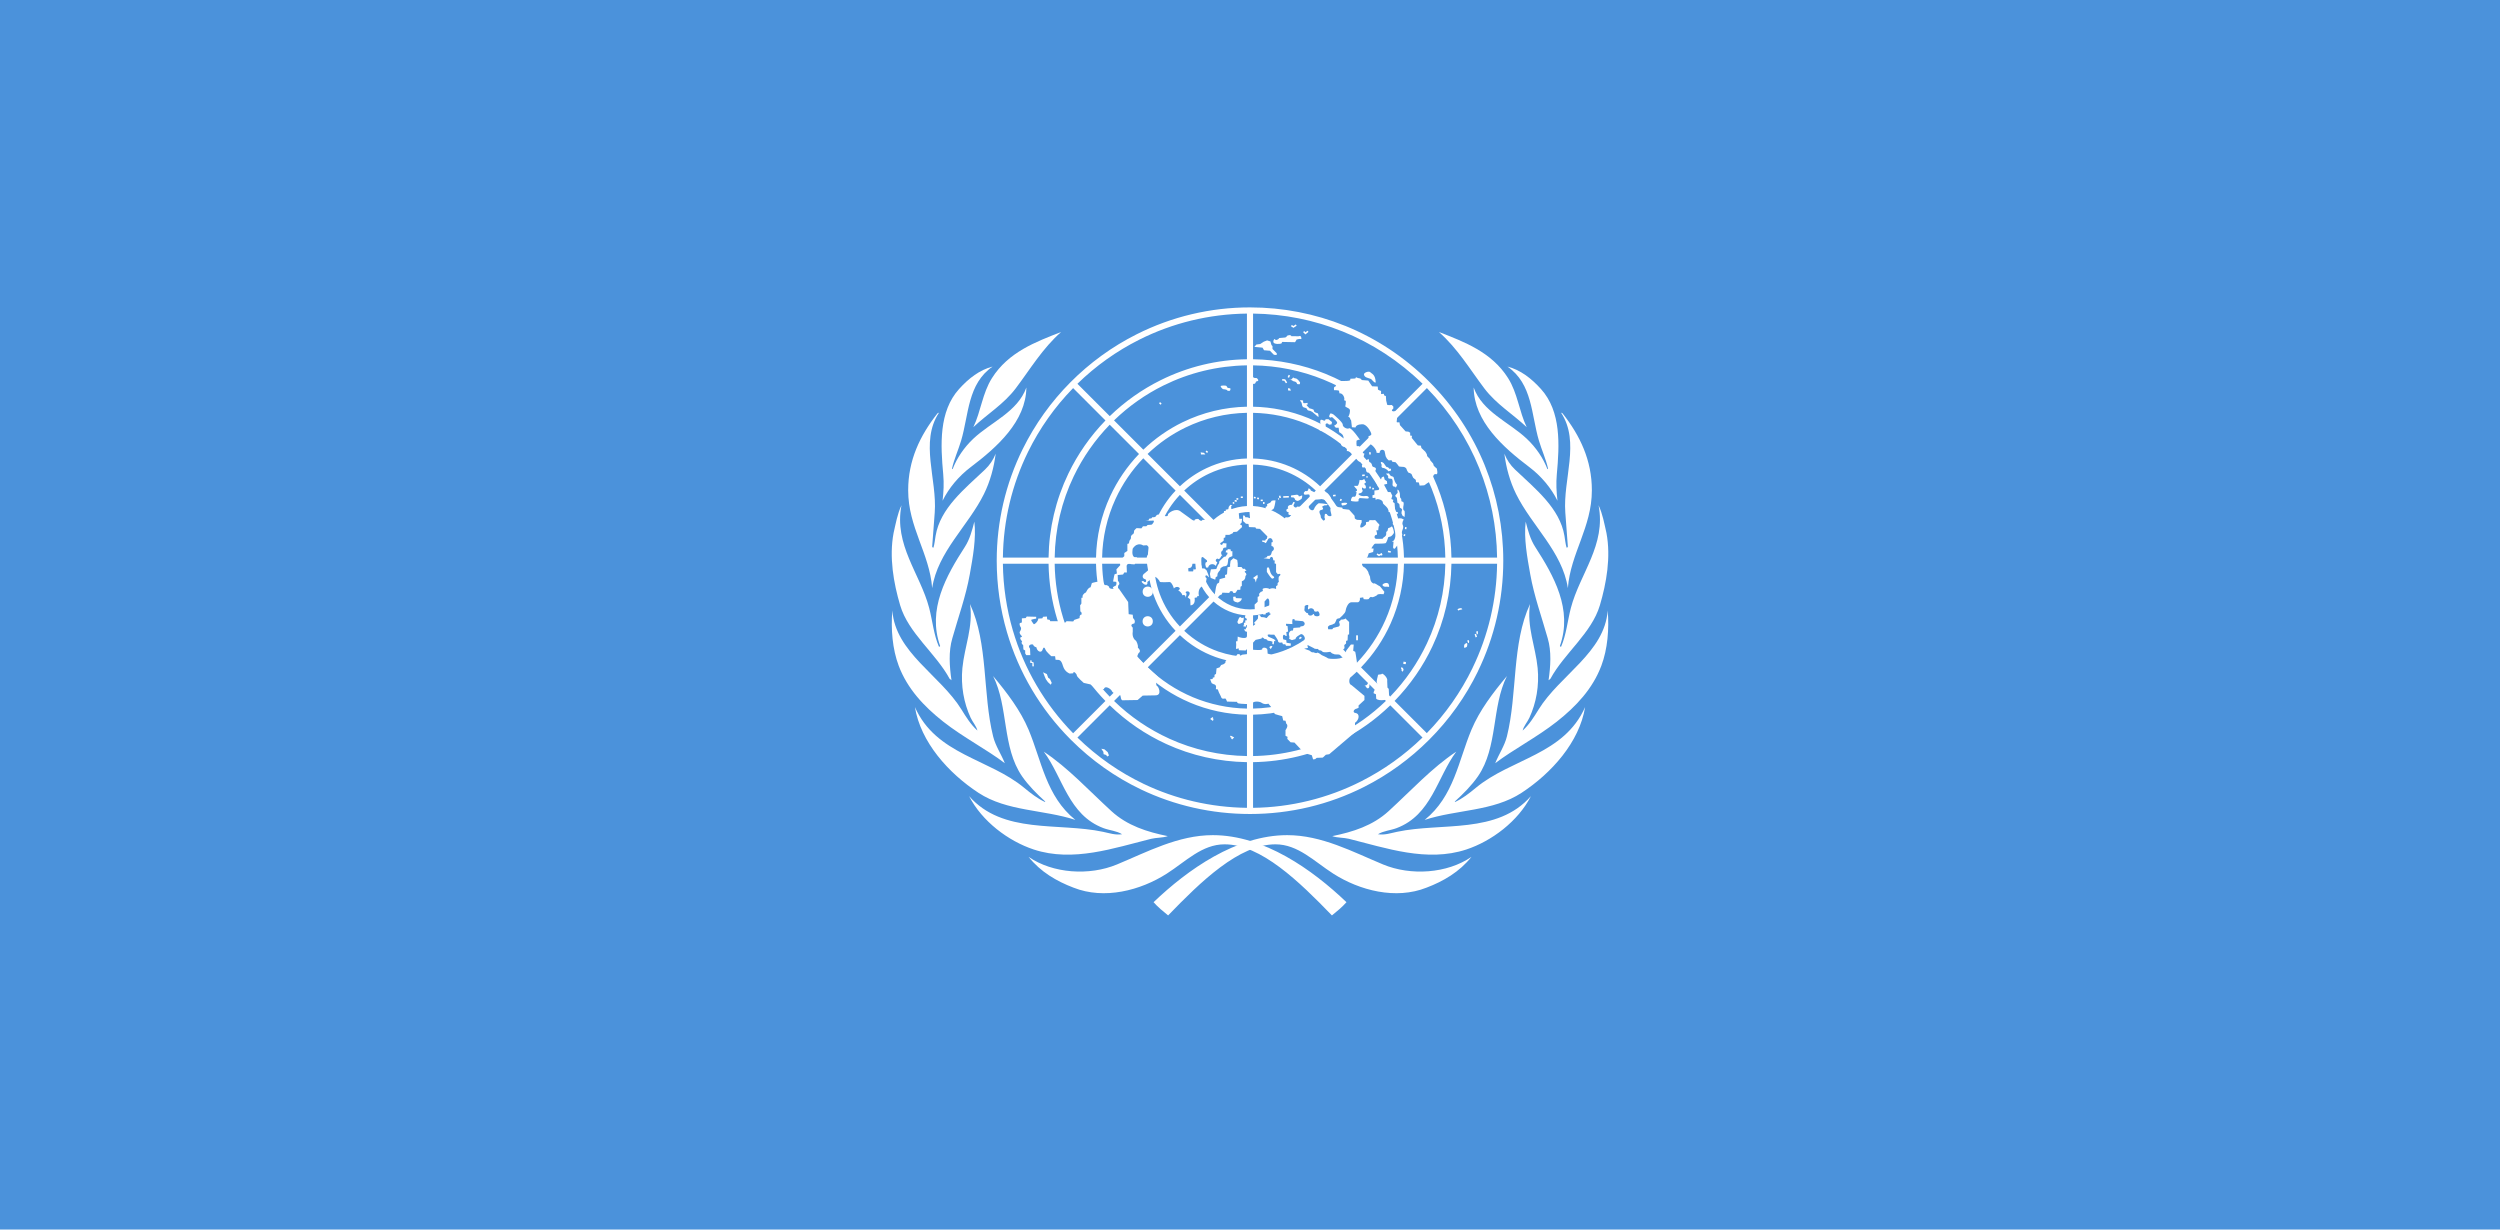 <?xml version="1.0" encoding="UTF-8" standalone="no"?>
<svg width="122px" height="60px" viewBox="0 0 122 60" version="1.1" xmlns="http://www.w3.org/2000/svg" xmlns:xlink="http://www.w3.org/1999/xlink">
    <!-- Generator: Sketch 3.8.2 (29753) - http://www.bohemiancoding.com/sketch -->
    <title>un</title>
    <desc>Created with Sketch.</desc>
    <defs></defs>
    <g id="Page-1" stroke="none" stroke-width="1" fill="none" fill-rule="evenodd">
        <g id="un">
            <g id="Group">
                <g>
                    <polygon id="Shape" fill="#4B92DB" points="0 0 122 0 122 60 0 60"></polygon>
                    <g transform="translate(43.444, 16.2)" fill="#FFFFFF">
                        <path d="M22.264,27.827 C22.062,28.058 21.8,28.274 21.554,28.473 C19.962,26.827 18.092,25.003 16.315,25.003 C15.213,25.003 14.42,25.842 13.494,26.434 C12.209,27.255 10.447,27.717 8.937,27.115 C8.125,26.806 7.338,26.352 6.75,25.614 C7.938,26.434 9.718,26.544 11.06,25.987 C12.543,25.372 14.053,24.555 15.743,24.555 C18.235,24.555 20.603,26.24 22.264,27.827 L22.264,27.827 Z M3.848,22.651 C5.498,24.529 8.189,23.925 10.391,24.394 C10.697,24.459 10.985,24.561 11.314,24.511 C11.053,24.345 10.706,24.326 10.403,24.212 C8.694,23.568 8.428,21.739 7.493,20.481 C8.687,21.275 9.677,22.362 10.794,23.384 C11.571,24.095 12.539,24.399 13.544,24.603 C13.303,24.691 12.987,24.671 12.727,24.735 C10.923,25.183 8.922,25.889 7.003,25.256 C5.764,24.847 4.474,23.879 3.848,22.651 L3.848,22.651 Z M1.204,18.305 C2.233,20.635 4.818,20.817 6.537,22.246 C6.864,22.518 7.188,22.768 7.547,22.936 L7.566,22.917 C7.169,22.558 6.74,22.13 6.433,21.684 C5.45,20.256 5.777,18.305 5.02,16.792 C5.708,17.616 6.353,18.464 6.75,19.408 C7.387,20.926 7.604,22.658 9.034,23.812 C7.486,23.302 5.7,23.403 4.306,22.49 C2.841,21.53 1.483,20.015 1.204,18.305 L1.204,18.305 Z M0.102,13.592 C0.251,15.644 2.436,16.741 3.478,18.428 C3.7,18.788 3.929,19.16 4.253,19.451 C4.202,19.233 4.022,19.039 3.923,18.825 C3.589,18.101 3.438,17.263 3.521,16.401 C3.623,15.353 4.06,14.38 3.892,13.277 C4.79,15.216 4.5,17.639 5.02,19.735 C5.134,20.199 5.417,20.605 5.591,21.044 C4.708,20.373 3.552,19.777 2.583,19.014 C1.646,18.275 0.833,17.41 0.411,16.284 C0.106,15.472 0.027,14.504 0.102,13.591 L0.102,13.592 Z M0.163,9.81 C0.268,9.352 0.349,8.877 0.548,8.457 C0.171,10.393 1.459,11.792 1.899,13.467 C2.064,14.099 2.121,14.769 2.376,15.358 C2.4,15.371 2.421,15.347 2.436,15.327 C1.8,13.545 2.732,11.897 3.639,10.492 C3.878,10.122 3.993,9.692 4.104,9.257 C4.202,10.064 4.03,10.999 3.881,11.831 C3.689,12.904 3.322,13.909 3.031,14.943 C2.839,15.589 2.89,16.319 2.988,16.996 L2.896,16.922 C2.22,15.675 0.887,14.7 0.484,13.339 C0.163,12.251 -0.06,10.993 0.163,9.81 L0.163,9.81 Z M0.875,7.727 C0.875,6.262 1.446,5.066 2.302,3.975 C2.326,3.963 2.344,3.938 2.376,3.943 C1.434,5.377 2.292,7.186 2.171,8.811 L2.046,10.479 C2.065,10.492 2.065,10.542 2.109,10.522 C2.164,10.336 2.181,10.138 2.214,9.946 C2.44,8.602 3.621,7.665 4.623,6.716 C4.852,6.499 5.03,6.234 5.145,5.94 C5.062,6.61 4.875,7.297 4.574,7.906 C3.803,9.467 2.314,10.726 2.046,12.5 C1.917,10.8 0.875,9.536 0.875,7.727 L0.875,7.727 Z M3.359,2.784 C3.833,2.259 4.364,1.85 4.996,1.688 C3.768,2.532 3.835,4.04 3.459,5.302 C3.322,5.763 3.12,6.195 3.012,6.671 L3.043,6.696 C3.248,6.157 3.598,5.64 4.054,5.209 C4.918,4.394 6.216,3.901 6.643,2.71 C6.623,4.365 5.212,5.624 3.923,6.598 C3.345,7.035 2.854,7.621 2.554,8.236 C2.604,7.778 2.626,7.397 2.586,6.951 C2.453,5.505 2.367,3.883 3.359,2.784 L3.359,2.784 Z M8.341,0 C7.43,0.8 6.822,1.829 6.122,2.754 C5.54,3.523 4.742,3.999 4.055,4.645 C4.425,3.876 4.494,2.994 4.965,2.25 C5.77,0.978 7.101,0.484 8.341,0 L8.341,0 Z" id="a"></path>
                        <g id="a-link" transform="translate(23.977, 14.25) scale(-1, 1) translate(-23.977, -14.25) translate(12.84, 0)">
                            <path d="M22.264,27.827 C22.062,28.058 21.8,28.274 21.554,28.473 C19.962,26.827 18.092,25.003 16.315,25.003 C15.213,25.003 14.42,25.842 13.494,26.434 C12.209,27.255 10.447,27.717 8.937,27.115 C8.125,26.806 7.338,26.352 6.75,25.614 C7.938,26.434 9.718,26.544 11.06,25.987 C12.543,25.372 14.053,24.555 15.743,24.555 C18.235,24.555 20.603,26.24 22.264,27.827 L22.264,27.827 Z M3.848,22.651 C5.498,24.529 8.189,23.925 10.391,24.394 C10.697,24.459 10.985,24.561 11.314,24.511 C11.053,24.345 10.706,24.326 10.403,24.212 C8.694,23.568 8.428,21.739 7.493,20.481 C8.687,21.275 9.677,22.362 10.794,23.384 C11.571,24.095 12.539,24.399 13.544,24.603 C13.303,24.691 12.987,24.671 12.727,24.735 C10.923,25.183 8.922,25.889 7.003,25.256 C5.764,24.847 4.474,23.879 3.848,22.651 L3.848,22.651 Z M1.204,18.305 C2.233,20.635 4.818,20.817 6.537,22.246 C6.864,22.518 7.188,22.768 7.547,22.936 L7.566,22.917 C7.169,22.558 6.74,22.13 6.433,21.684 C5.45,20.256 5.777,18.305 5.02,16.792 C5.708,17.616 6.353,18.464 6.75,19.408 C7.387,20.926 7.604,22.658 9.034,23.812 C7.486,23.302 5.7,23.403 4.306,22.49 C2.841,21.53 1.483,20.015 1.204,18.305 L1.204,18.305 Z M0.102,13.592 C0.251,15.644 2.436,16.741 3.478,18.428 C3.7,18.788 3.929,19.16 4.253,19.451 C4.202,19.233 4.022,19.039 3.923,18.825 C3.589,18.101 3.438,17.263 3.521,16.401 C3.623,15.353 4.06,14.38 3.892,13.277 C4.79,15.216 4.5,17.639 5.02,19.735 C5.134,20.199 5.417,20.605 5.591,21.044 C4.708,20.373 3.552,19.777 2.583,19.014 C1.646,18.275 0.833,17.41 0.411,16.284 C0.106,15.472 0.027,14.504 0.102,13.591 L0.102,13.592 Z M0.163,9.81 C0.268,9.352 0.349,8.877 0.548,8.457 C0.171,10.393 1.459,11.792 1.899,13.467 C2.064,14.099 2.121,14.769 2.376,15.358 C2.4,15.371 2.421,15.347 2.436,15.327 C1.8,13.545 2.732,11.897 3.639,10.492 C3.878,10.122 3.993,9.692 4.104,9.257 C4.202,10.064 4.03,10.999 3.881,11.831 C3.689,12.904 3.322,13.909 3.031,14.943 C2.839,15.589 2.89,16.319 2.988,16.996 L2.896,16.922 C2.22,15.675 0.887,14.7 0.484,13.339 C0.163,12.251 -0.06,10.993 0.163,9.81 L0.163,9.81 Z M0.875,7.727 C0.875,6.262 1.446,5.066 2.302,3.975 C2.326,3.963 2.344,3.938 2.376,3.943 C1.434,5.377 2.292,7.186 2.171,8.811 L2.046,10.479 C2.065,10.492 2.065,10.542 2.109,10.522 C2.164,10.336 2.181,10.138 2.214,9.946 C2.44,8.602 3.621,7.665 4.623,6.716 C4.852,6.499 5.03,6.234 5.145,5.94 C5.062,6.61 4.875,7.297 4.574,7.906 C3.803,9.467 2.314,10.726 2.046,12.5 C1.917,10.8 0.875,9.536 0.875,7.727 L0.875,7.727 Z M3.359,2.784 C3.833,2.259 4.364,1.85 4.996,1.688 C3.768,2.532 3.835,4.04 3.459,5.302 C3.322,5.763 3.12,6.195 3.012,6.671 L3.043,6.696 C3.248,6.157 3.598,5.64 4.054,5.209 C4.918,4.394 6.216,3.901 6.643,2.71 C6.623,4.365 5.212,5.624 3.923,6.598 C3.345,7.035 2.854,7.621 2.554,8.236 C2.604,7.778 2.626,7.397 2.586,6.951 C2.453,5.505 2.367,3.883 3.359,2.784 L3.359,2.784 Z M8.341,0 C7.43,0.8 6.822,1.829 6.122,2.754 C5.54,3.523 4.742,3.999 4.055,4.645 C4.425,3.876 4.494,2.994 4.965,2.25 C5.77,0.978 7.101,0.484 8.341,0 L8.341,0 Z" id="a"></path>
                        </g>
                    </g>
                    <path d="M72.126,32.751 L71.858,32.604 C71.29,33.775 70.537,34.846 69.628,35.777 L68.056,34.205 C68.826,33.412 69.447,32.511 69.904,31.538 L69.637,31.391 C69.187,32.351 68.58,33.23 67.842,33.992 L66.418,32.568 C67.021,31.942 67.51,31.216 67.865,30.423 L67.599,30.278 C67.258,31.046 66.787,31.749 66.205,32.355 L64.631,30.781 C65.063,30.325 65.404,29.79 65.637,29.206 L65.371,29.061 C65.153,29.62 64.83,30.132 64.42,30.569 L62.992,29.141 C63.397,28.69 63.636,28.114 63.668,27.509 L65.689,27.509 C65.673,28.041 65.565,28.566 65.371,29.061 L65.637,29.206 C65.852,28.665 65.971,28.091 65.987,27.509 L68.216,27.509 C68.197,28.464 67.987,29.405 67.599,30.278 L67.865,30.423 C68.275,29.505 68.495,28.514 68.514,27.508 L70.532,27.508 C70.512,28.851 70.207,30.175 69.637,31.391 L69.904,31.537 C70.49,30.291 70.809,28.924 70.83,27.509 L73.058,27.509 C73.038,29.275 72.628,31.015 71.857,32.604 L72.126,32.751 C72.932,31.091 73.36,29.259 73.36,27.36 C73.36,25.745 73.05,24.178 72.462,22.724 L72.186,22.843 C72.74,24.215 73.04,25.69 73.058,27.211 L70.83,27.211 C70.813,26.016 70.578,24.834 70.137,23.724 L69.863,23.841 C70.289,24.915 70.515,26.056 70.532,27.211 L68.514,27.211 C68.497,26.33 68.326,25.46 68.008,24.639 L67.734,24.757 C68.036,25.54 68.2,26.371 68.216,27.211 L65.987,27.211 C65.972,26.673 65.87,26.142 65.686,25.637 L65.411,25.754 C65.581,26.222 65.675,26.713 65.69,27.211 L63.668,27.211 C63.636,26.605 63.398,26.029 62.992,25.578 L64.422,24.149 C64.858,24.611 65.195,25.158 65.412,25.755 L65.686,25.637 C65.453,25.005 65.095,24.427 64.632,23.938 L66.208,22.363 C66.88,23.062 67.394,23.875 67.734,24.757 L68.008,24.639 C67.649,23.713 67.108,22.867 66.419,22.152 L67.846,20.725 C68.729,21.636 69.408,22.694 69.863,23.841 L70.137,23.724 C69.667,22.542 68.967,21.453 68.056,20.514 L69.632,18.938 C70.746,20.08 71.606,21.405 72.186,22.843 L72.463,22.725 C71.849,21.207 70.932,19.812 69.74,18.62 C68.543,17.423 67.142,16.504 65.618,15.89 L65.508,16.17 C66.95,16.75 68.277,17.611 69.421,18.728 L67.845,20.304 C66.923,19.41 65.854,18.717 64.694,18.247 L64.585,18.524 C65.707,18.979 66.741,19.65 67.635,20.517 L66.208,21.944 C65.526,21.285 64.725,20.763 63.847,20.403 L63.738,20.68 C64.578,21.025 65.344,21.525 65.997,22.154 L64.422,23.73 C63.985,23.317 63.478,22.987 62.924,22.755 L62.815,23.033 C63.331,23.249 63.804,23.557 64.211,23.94 L62.782,25.37 C62.331,24.964 61.755,24.726 61.149,24.694 L61.149,22.672 C61.722,22.69 62.286,22.812 62.815,23.033 L62.924,22.756 C62.361,22.521 61.759,22.392 61.149,22.375 L61.149,20.146 C62.038,20.163 62.916,20.344 63.739,20.68 L63.847,20.403 C62.99,20.053 62.075,19.865 61.149,19.848 L61.149,17.829 C62.345,17.848 63.506,18.086 64.585,18.524 L64.694,18.246 C63.58,17.795 62.383,17.55 61.149,17.531 L61.149,15.303 C62.667,15.321 64.139,15.62 65.508,16.171 L65.618,15.892 C64.169,15.309 62.608,15.001 61,15.001 C59.08,15 57.186,15.449 55.47,16.312 L55.606,16.572 C57.217,15.764 59,15.325 60.851,15.303 L60.851,17.532 C59.39,17.552 57.951,17.901 56.642,18.552 L56.778,18.811 C58.031,18.191 59.415,17.851 60.851,17.829 L60.851,19.847 C59.763,19.868 58.693,20.126 57.715,20.604 L57.852,20.864 C58.788,20.41 59.811,20.165 60.851,20.145 L60.851,22.374 C60.171,22.394 59.502,22.553 58.886,22.842 L59.023,23.104 C59.597,22.837 60.219,22.69 60.851,22.672 L60.851,24.694 C60.545,24.71 60.245,24.78 59.963,24.899 L60.099,25.16 C60.385,25.043 60.691,24.983 61,24.984 C61.635,24.984 62.232,25.231 62.681,25.68 C63.129,26.125 63.379,26.73 63.377,27.361 C63.377,28.672 62.311,29.739 61,29.739 C60.369,29.74 59.764,29.49 59.319,29.043 C58.871,28.598 58.621,27.992 58.623,27.361 C58.623,26.726 58.87,26.129 59.319,25.68 C59.542,25.457 59.807,25.28 60.099,25.16 L59.963,24.899 C59.691,25.014 59.44,25.173 59.219,25.37 L57.789,23.94 C58.153,23.597 58.57,23.314 59.023,23.103 L58.886,22.842 C58.407,23.067 57.966,23.367 57.58,23.731 L56.002,22.153 C56.548,21.629 57.172,21.194 57.852,20.864 L57.715,20.603 C57.009,20.948 56.361,21.4 55.795,21.945 L54.365,20.515 C55.076,19.825 55.89,19.25 56.778,18.811 L56.642,18.552 C55.728,19.005 54.89,19.598 54.157,20.308 L52.578,18.729 C53.47,17.858 54.491,17.13 55.606,16.572 L55.47,16.312 C53.064,17.521 51.105,19.492 49.912,21.908 L50.17,22.048 C50.734,20.902 51.476,19.853 52.368,18.939 L53.947,20.519 C53.208,21.28 52.597,22.155 52.137,23.11 L52.395,23.25 C52.841,22.319 53.435,21.467 54.154,20.726 L55.584,22.155 C55.004,22.759 54.529,23.454 54.178,24.213 L54.436,24.353 C54.773,23.618 55.232,22.946 55.792,22.364 L57.37,23.941 C56.963,24.372 56.636,24.872 56.405,25.417 L56.666,25.558 C56.882,25.037 57.192,24.56 57.578,24.15 L59.009,25.58 C58.604,26.031 58.365,26.607 58.332,27.212 L56.31,27.212 C56.327,26.643 56.447,26.083 56.665,25.558 L56.405,25.417 C56.163,25.985 56.03,26.594 56.012,27.212 L53.783,27.212 C53.802,26.224 54.024,25.251 54.436,24.353 L54.178,24.213 C53.741,25.154 53.506,26.175 53.486,27.212 L51.468,27.212 C51.489,25.818 51.809,24.474 52.395,23.25 L52.137,23.11 C51.52,24.391 51.19,25.791 51.17,27.212 L48.941,27.212 C48.963,25.392 49.389,23.638 50.17,22.048 L49.911,21.908 C49.073,23.604 48.638,25.47 48.64,27.361 C48.64,28.54 48.807,29.713 49.138,30.845 L49.429,30.771 C49.119,29.711 48.955,28.614 48.941,27.51 L51.17,27.51 C51.183,28.431 51.325,29.345 51.592,30.227 L51.881,30.154 C51.62,29.296 51.481,28.406 51.468,27.51 L53.486,27.51 C53.5,28.24 53.62,28.964 53.842,29.66 L54.132,29.587 C53.915,28.915 53.798,28.216 53.784,27.51 L56.013,27.51 C56.028,28.032 56.124,28.549 56.299,29.041 L56.589,28.968 C56.419,28.5 56.325,28.008 56.31,27.51 L58.332,27.51 C58.364,28.116 58.603,28.692 59.008,29.143 L57.579,30.572 C57.143,30.11 56.806,29.564 56.589,28.968 L56.299,29.041 C56.531,29.689 56.895,30.283 57.368,30.783 L55.792,32.359 C55.036,31.573 54.468,30.625 54.133,29.587 L53.843,29.66 C54.188,30.739 54.776,31.732 55.582,32.57 L54.155,33.997 C53.088,32.897 52.317,31.584 51.881,30.154 L51.593,30.227 C52.041,31.708 52.839,33.068 53.944,34.208 L52.369,35.783 C50.974,34.354 49.978,32.639 49.43,30.772 L49.138,30.845 C49.713,32.811 50.773,34.613 52.261,36.102 C53.269,37.11 54.421,37.922 55.67,38.52 L55.818,38.257 C54.636,37.694 53.543,36.934 52.579,35.994 L54.155,34.418 C54.961,35.202 55.895,35.841 56.917,36.309 L57.065,36.048 C56.066,35.595 55.153,34.972 54.366,34.208 L55.793,32.781 C56.451,33.415 57.22,33.924 58.061,34.282 L58.208,34.022 C57.39,33.678 56.643,33.186 56.004,32.571 L57.58,30.995 C58.078,31.467 58.669,31.83 59.315,32.062 L59.463,31.798 C58.84,31.582 58.27,31.236 57.79,30.784 L59.22,29.355 C59.671,29.76 60.247,29.999 60.852,30.031 L60.852,32.053 C60.379,32.038 59.911,31.952 59.464,31.798 L59.315,32.062 C59.809,32.238 60.328,32.336 60.852,32.351 L60.852,34.579 C59.944,34.562 59.047,34.373 58.208,34.023 L58.062,34.283 C58.945,34.658 59.893,34.86 60.852,34.877 L60.852,36.895 C59.524,36.875 58.242,36.583 57.065,36.049 L56.918,36.31 C58.139,36.868 59.472,37.172 60.852,37.193 L60.852,39.422 C59.082,39.4 57.373,38.999 55.819,38.258 L55.671,38.521 C57.314,39.307 59.125,39.723 61.001,39.723 C62.968,39.723 64.864,39.263 66.57,38.4 L66.429,38.127 C64.792,38.957 62.985,39.4 61.149,39.422 L61.149,37.193 C62.654,37.17 64.102,36.81 65.411,36.151 L65.271,35.882 C63.992,36.527 62.582,36.873 61.15,36.895 L61.15,34.876 C62.278,34.855 63.365,34.584 64.349,34.093 L64.211,33.825 C63.259,34.3 62.213,34.557 61.149,34.578 L61.149,32.35 C61.858,32.33 62.554,32.159 63.19,31.848 L63.053,31.581 C62.459,31.871 61.81,32.032 61.149,32.052 L61.149,30.03 C61.755,29.999 62.331,29.76 62.782,29.354 L64.21,30.782 C63.866,31.105 63.476,31.374 63.053,31.581 L63.19,31.848 C63.642,31.627 64.057,31.339 64.422,30.994 L65.996,32.568 C65.467,33.075 64.865,33.498 64.21,33.825 L64.349,34.093 C65.031,33.752 65.659,33.31 66.209,32.781 L67.632,34.205 C66.935,34.88 66.139,35.446 65.271,35.882 L65.41,36.152 C66.306,35.701 67.127,35.117 67.846,34.419 L69.418,35.991 C68.536,36.85 67.528,37.57 66.429,38.126 L66.57,38.4 C67.742,37.807 68.812,37.031 69.74,36.102 C70.717,35.127 71.524,33.995 72.127,32.754 L72.126,32.751 Z" id="Shape" fill="#FFFFFF"></path>
                    <path d="M61.708,24.499 L61.633,24.502 L61.637,24.592 L61.712,24.588 L61.708,24.499 Z M61.523,24.38 L61.623,24.38 L61.623,24.456 L61.523,24.456 L61.523,24.38 Z M61.344,24.354 L61.431,24.367 L61.442,24.292 L61.355,24.279 L61.344,24.354 Z M61.27,24.328 L61.183,24.316 L61.194,24.24 L61.28,24.253 L61.27,24.328 Z M60.551,24.228 L60.651,24.228 L60.651,24.304 L60.551,24.304 L60.551,24.228 Z M60.334,24.379 L60.421,24.392 L60.432,24.317 L60.345,24.304 L60.334,24.379 Z M60.343,24.494 L60.243,24.468 L60.261,24.395 L60.361,24.42 L60.343,24.494 Z M60.165,24.587 L60.153,24.512 L60.226,24.499 L60.239,24.575 L60.165,24.587 Z M50.34,32.288 L50.34,32.225 L50.278,32.225 L50.278,32.351 L50.378,32.351 L50.378,32.516 L50.453,32.516 L50.44,32.326 L50.34,32.288 Z M51.276,33.414 L51.139,33.288 L51.039,33.148 L50.989,33.035 L50.901,32.807 L51.088,32.895 L51.151,33.072 L51.238,33.136 L51.325,33.325 L51.276,33.414 Z M53.856,36.805 L53.844,36.691 L53.744,36.539 L53.894,36.565 L54.056,36.704 L54.118,36.868 L54.031,36.919 L53.981,36.843 L53.856,36.805 Z M60.614,25.316 L60.477,25.316 L60.452,25.038 L60.527,24.987 L60.527,24.848 L60.09,24.848 L60.078,24.709 L60.14,24.671 L60.04,24.633 L59.965,24.734 L59.941,24.848 L59.816,24.873 L59.816,24.937 L59.729,24.937 L59.729,25.101 L59.38,25.392 L58.682,25.367 C58.632,25.481 58.507,25.354 58.507,25.354 C58.482,25.278 58.308,25.354 58.308,25.354 C58.308,25.493 58.071,25.291 58.071,25.291 L57.634,24.975 C57.385,24.747 57.011,25.038 56.998,25.101 C57.011,25.278 56.712,25.139 56.712,25.139 C56.712,25.139 56.462,25.063 56.425,25.164 C56.388,25.266 56.225,25.24 56.225,25.24 L56.2,25.291 L56.075,25.316 L56.051,25.392 L55.901,25.418 L56.275,25.405 C56.375,25.392 56.237,25.62 56.175,25.607 L56.001,25.62 L55.938,25.683 L55.776,25.683 L55.702,25.784 L55.465,25.772 C55.465,25.772 55.328,25.886 55.34,25.924 C55.353,25.962 55.315,26.075 55.278,26.075 C55.24,26.075 55.166,26.189 55.191,26.227 C55.215,26.265 55.116,26.392 55.116,26.392 L55.091,26.518 L55.016,26.543 L55.016,26.885 L54.866,26.986 L54.866,27.138 L54.642,27.379 L54.667,27.581 L54.48,27.784 L54.505,27.986 L54.392,28.024 L54.368,28.113 L54.318,28.378 L54.443,28.391 C54.505,28.366 54.493,28.555 54.443,28.581 C54.393,28.606 54.255,28.657 54.331,28.707 C54.406,28.758 54.131,28.745 54.131,28.669 C54.131,28.593 53.981,28.53 53.944,28.555 C53.907,28.581 53.844,28.442 53.844,28.442 C53.707,28.302 53.283,28.454 53.283,28.454 L53.221,28.657 C53.084,28.682 52.996,28.91 52.996,28.91 C52.884,28.948 52.797,29.087 52.834,29.125 C52.872,29.163 52.772,29.175 52.772,29.175 L52.772,29.454 L52.71,29.543 L52.722,29.846 C52.797,29.846 52.785,29.985 52.785,29.985 C52.66,29.998 52.685,30.163 52.685,30.163 L52.423,30.251 L52.373,30.327 L52.049,30.314 L51.962,30.403 L51.874,30.314 L51.251,30.314 L51.226,30.251 L51.102,30.226 L51.089,30.087 L50.902,30.099 L50.864,30.175 L50.665,30.188 C50.678,30.314 50.465,30.504 50.441,30.453 C50.416,30.403 50.279,30.264 50.341,30.238 C50.404,30.213 50.566,30.188 50.566,30.188 L50.566,30.099 L50.104,30.087 L50.054,30.162 L49.867,30.175 L49.867,30.377 L49.78,30.403 C49.717,30.441 49.792,30.58 49.792,30.58 C49.88,30.668 49.78,30.807 49.78,30.807 C49.705,30.883 49.842,31.023 49.842,31.023 C49.942,31.048 49.78,31.124 49.78,31.124 C49.805,31.25 49.88,31.288 49.88,31.288 C49.805,31.415 49.93,31.478 49.93,31.478 L49.942,31.693 L50.029,31.744 L50.029,31.883 L50.079,31.971 L50.279,31.971 L50.266,31.655 C50.092,31.453 50.416,31.402 50.428,31.478 C50.441,31.554 50.578,31.592 50.578,31.592 C50.603,31.782 50.815,31.895 50.877,31.706 C50.94,31.516 50.989,31.63 51.027,31.718 C51.064,31.807 51.301,32.022 51.301,32.022 L51.488,32.022 L51.513,32.199 C51.725,32.187 51.787,32.212 51.874,32.503 C51.962,32.794 52.199,32.87 52.199,32.87 L52.373,32.857 C52.373,32.705 52.548,32.883 52.548,32.959 C52.548,33.034 52.885,33.325 52.885,33.325 L53.221,33.401 L53.533,33.654 L53.77,33.629 L53.87,33.629 C53.932,33.414 54.231,33.642 54.256,33.718 C54.281,33.794 54.481,33.92 54.505,33.857 C54.53,33.794 54.667,33.832 54.693,34.021 C54.717,34.211 54.804,34.173 54.804,34.173 L55.516,34.161 L55.765,33.945 L56.401,33.933 C56.725,33.92 56.525,33.477 56.463,33.477 C56.351,33.389 56.5,33.022 56.5,33.022 L55.59,32.174 C55.378,32.174 55.565,31.87 55.565,31.87 C55.727,31.769 55.528,31.605 55.528,31.605 C55.553,31.453 55.441,31.276 55.441,31.276 C55.216,31.124 55.278,30.832 55.278,30.832 L55.278,30.63 C55.092,30.453 55.353,30.427 55.353,30.427 C55.44,30.276 55.291,30.162 55.291,30.162 L55.278,29.998 L55.079,29.972 L55.054,29.378 L54.605,28.733 C54.518,28.707 54.58,28.555 54.58,28.555 C54.693,28.492 54.555,28.34 54.555,28.34 L54.543,28.062 L54.804,28.036 L54.867,27.935 L54.992,27.935 L54.979,27.606 C55.042,27.442 55.191,27.53 55.191,27.53 L55.366,27.543 L55.465,27.353 L55.49,27.201 L55.353,27.189 C55.203,27.1 55.278,26.771 55.278,26.771 C55.515,26.416 55.789,26.619 55.789,26.619 L55.964,26.607 C56.226,26.784 55.989,27.113 55.989,27.113 C55.939,27.189 55.964,27.429 55.964,27.429 L56.026,27.834 L55.864,27.973 C55.727,28.049 55.727,28.226 55.877,28.264 C55.976,28.277 55.939,28.517 55.789,28.353 C55.565,28.353 55.914,28.555 55.814,28.504 C56.039,28.618 55.989,28.403 55.989,28.403 L56.288,28.163 C56.4,28.074 56.6,28.353 56.6,28.391 C56.6,28.429 57.099,28.403 57.099,28.403 C57.236,28.492 57.285,28.72 57.285,28.72 C57.423,28.542 57.709,28.707 57.498,28.808 C57.697,28.935 57.697,29.049 57.697,29.049 C57.859,28.998 57.859,29.125 57.859,29.163 C57.859,29.2 57.909,28.973 57.909,28.973 C57.722,28.833 58.158,28.783 58.034,29.036 L57.959,29.15 L58.084,29.251 L58.096,29.542 C58.37,29.517 58.295,29.175 58.295,29.175 L58.42,29.15 C58.42,29.036 58.507,29.099 58.507,29.099 C58.42,28.669 58.707,28.593 58.707,28.593 C58.869,28.555 58.881,28.213 58.881,28.213 C58.769,28.163 58.831,27.985 58.956,28.137 C59.081,28.289 58.881,27.834 58.881,27.834 L58.782,27.745 L58.645,27.733 L58.632,27.593 L58.408,27.593 L58.37,27.771 L58.283,27.796 L58.258,27.745 L58.221,27.884 L57.996,27.884 L57.984,27.733 L58.121,27.695 L58.171,27.619 L58.208,27.416 L58.37,27.416 L58.582,27.353 C58.595,27.138 58.707,27.189 58.707,27.189 L58.782,27.252 L58.894,27.34 L58.907,27.416 L58.832,27.454 L58.819,27.555 L58.857,27.695 L58.956,27.695 C58.994,27.492 59.256,27.492 59.33,27.619 L59.405,27.441 C59.231,27.353 59.402,27.213 59.452,27.277 C59.502,27.34 59.617,27.112 59.617,27.112 C59.617,27.112 59.704,27.226 59.617,27.074 C59.53,26.922 59.679,26.847 59.679,26.847 C59.655,26.695 59.842,26.72 59.842,26.72 L59.854,26.518 L59.679,26.505 C59.642,26.682 59.492,26.53 59.567,26.492 C59.642,26.454 59.717,26.379 59.717,26.379 L59.717,26.252 L59.791,26.227 L59.804,26.1 L59.991,26.1 L60.153,26.024 L60.191,25.961 L60.365,25.948 L60.614,25.72 L60.59,25.619 C60.44,25.619 60.59,25.505 60.59,25.505 L60.614,25.316 L60.614,25.316 Z" id="Shape" fill="#FFFFFF"></path>
                    <path id="Shape" fill="#FFFFFF"></path>
                    <path id="Shape" fill="#FFFFFF"></path>
                    <ellipse id="Oval" fill="#FFFFFF" cx="56.008" cy="30.321" rx="0.25" ry="0.25"></ellipse>
                    <ellipse id="Oval" fill="#FFFFFF" cx="56.011" cy="28.875" rx="0.25" ry="0.25"></ellipse>
                    <path d="M60.053,26.809 L59.915,26.796 L59.891,26.86 L59.828,26.86 L59.816,26.961 L59.891,26.961 L59.903,27.037 L59.853,27.087 L59.828,27.15 L59.728,27.176 L59.504,27.391 L59.492,27.492 L59.429,27.581 L59.355,27.77 L59.093,27.783 L59.043,28.011 L59.08,28.2 L59.304,28.289 L59.329,28.163 L59.404,28.125 L59.417,27.998 L59.466,27.91 L59.541,27.821 L59.566,27.72 L59.691,27.644 L59.841,27.619 L59.903,27.543 L59.928,27.391 L59.937,27.277 L59.991,27.201 L60.14,27.138 L60.14,26.897 L60.065,26.897 L60.053,26.809 Z M60.401,27.67 L60.401,27.493 L60.377,27.328 L60.19,27.24 L60.053,27.366 L60.028,27.543 L60.028,27.657 L59.903,27.683 L59.878,28.024 L59.778,28.062 L59.791,28.189 L59.654,28.226 L59.516,28.264 L59.492,28.429 L59.392,28.492 L59.342,28.644 L59.28,29.011 C59.28,29.011 59.392,29.226 59.454,29.125 C59.517,29.024 59.616,29.011 59.616,29.011 L59.654,28.922 L59.99,28.935 C60.015,28.796 60.177,28.846 60.177,28.91 C60.177,28.973 60.302,28.922 60.302,28.922 L60.389,28.783 L60.526,28.783 L60.539,28.631 L60.601,28.593 L60.601,28.366 C60.801,28.302 60.775,28.113 60.775,28.113 L60.826,28.049 L60.801,27.961 C60.701,27.923 60.751,27.834 60.813,27.86 C60.875,27.885 60.726,27.746 60.726,27.746 C60.651,27.809 60.589,27.67 60.589,27.67 L60.401,27.67 L60.401,27.67 Z M60.601,29.201 C60.589,29.352 60.401,29.403 60.401,29.403 L60.264,29.365 L60.19,29.302 L60.177,29.125 L60.289,29.112 L60.314,29.188 L60.601,29.201 L60.601,29.201 Z M61.275,28.391 C61.301,28.502 61.299,28.214 61.349,28.227 C61.399,28.239 61.362,28.05 61.362,28.05 L61.137,28.214 C61.249,28.227 61.262,28.341 61.275,28.391 L61.275,28.391 Z M61.935,27.733 C61.985,27.847 61.973,28.011 62.16,28.138 C62.223,28.18 62.122,28.264 62.059,28.226 C61.997,28.188 61.823,27.91 61.823,27.91 L61.823,27.745 C61.861,27.644 61.914,27.684 61.935,27.733 L61.935,27.733 Z M61.972,31.617 L62.01,31.68 L62.097,31.541 L62.023,31.516 L61.935,31.579 L61.972,31.617 Z M61.623,31.377 L61.623,31.529 L61.623,31.377 Z M63.426,31.194 L63.526,31.131 L63.486,31.067 L63.387,31.129 L63.426,31.194 Z M67.034,33.832 L67.147,33.882 L67.159,34.097 C67.309,34.249 67.795,34.123 67.795,34.085 C67.795,34.047 67.77,33.617 67.77,33.617 L67.708,33.553 L67.695,33.237 C67.745,33.072 67.458,32.832 67.433,32.883 C67.409,32.933 67.246,32.895 67.246,32.946 C67.246,32.996 67.147,33.25 67.197,33.338 C67.247,33.427 67.159,33.427 67.147,33.515 C67.135,33.604 67.01,33.756 67.035,33.832 L67.034,33.832 Z M66.76,33.325 C66.736,33.421 66.648,33.477 66.598,33.439 C66.548,33.401 66.66,33.502 66.685,33.553 C66.71,33.604 66.785,33.604 66.81,33.553 C66.835,33.502 66.823,33.389 66.847,33.338 C66.872,33.288 66.772,33.275 66.76,33.325 L66.76,33.325 Z M66.18,31.004 L66.267,31.004 L66.267,31.245 L66.18,31.245 L66.18,31.004 Z M67.471,28.568 C67.417,28.494 67.72,28.366 67.77,28.518 C67.82,28.669 67.77,28.644 67.72,28.632 C67.67,28.619 67.546,28.669 67.471,28.568 L67.471,28.568 Z M67.739,26.873 L67.726,26.948 L67.863,26.973 L67.876,26.898 L67.739,26.873 Z M67.177,27.069 L67.277,27.132 L67.296,27.144 L67.314,27.133 L67.389,27.091 L67.399,27.114 L67.468,27.086 L67.443,27.023 L67.427,26.983 L67.39,27.004 L67.297,27.056 L67.216,27.005 L67.177,27.069 Z M67.857,24.013 L67.67,24.013 C67.67,24.013 67.733,24.038 67.558,23.873 C67.383,23.709 67.272,23.912 67.272,23.912 L67.072,23.937 L67.072,24.139 L66.972,24.177 L66.985,24.304 L67.122,24.291 C67.122,24.291 67.122,24.443 67.159,24.38 C67.197,24.316 67.508,24.392 67.484,24.544 C67.474,24.607 67.795,24.772 67.758,24.974 C67.92,25 67.883,25.164 67.883,25.164 L68.094,25.189 L68.157,25.063 L68.219,25.076 L68.219,25 L68.082,24.962 L68.057,24.557 L67.97,24.494 L67.995,24.392 L67.895,24.354 L67.945,24.19 L67.858,24.013 L67.857,24.013 Z M68.406,25.303 L68.306,25.291 L68.081,25.329 L67.957,25.569 C67.957,25.569 68.019,25.607 68.069,25.696 C68.118,25.785 68.144,26.303 67.994,26.392 C67.844,26.481 68.006,26.43 68.006,26.43 L67.981,26.708 C68.019,26.835 68.081,26.772 68.118,26.708 C68.156,26.645 68.193,26.632 68.243,26.569 C68.293,26.506 68.368,26.392 68.38,26.303 C68.393,26.215 68.455,26.076 68.418,26.038 C68.38,26 68.455,25.823 68.455,25.823 C68.455,25.823 68.505,25.721 68.455,25.62 C68.406,25.519 68.468,25.405 68.505,25.354 L68.405,25.304 L68.406,25.303 Z M68.556,25.82 L68.569,25.718 L68.643,25.728 L68.631,25.829 L68.556,25.82 Z M68.552,26.169 L68.485,26.135 L68.522,26.059 L68.589,26.093 L68.552,26.169 Z M68.443,25.165 L68.393,25.051 C68.393,25.051 68.393,24.95 68.418,24.899 C68.443,24.849 68.368,24.798 68.331,24.785 C68.293,24.773 68.306,24.671 68.293,24.621 C68.281,24.57 68.194,24.532 68.194,24.532 C68.194,24.532 68.169,24.342 68.169,24.305 C68.169,24.267 68.056,24.216 68.094,24.178 C68.131,24.14 68.156,24.089 68.194,24.064 C68.231,24.039 68.156,23.862 68.219,23.899 C68.281,23.938 68.281,24.001 68.306,24.051 C68.331,24.102 68.293,24.279 68.356,24.317 C68.418,24.355 68.343,24.482 68.443,24.482 C68.543,24.482 68.481,24.722 68.481,24.722 C68.481,24.722 68.456,24.899 68.518,24.912 C68.58,24.924 68.543,25.228 68.543,25.228 L68.443,25.165 L68.443,25.165 Z M67.633,23.114 C67.67,23.165 67.745,23.203 67.745,23.253 C67.745,23.304 67.72,23.342 67.795,23.355 C67.87,23.367 67.92,23.342 67.945,23.405 C67.97,23.468 67.97,23.57 67.957,23.62 C67.945,23.671 67.97,23.747 68.032,23.747 C68.094,23.747 68.107,23.76 68.107,23.798 C68.107,23.836 68.182,23.658 68.182,23.658 C68.119,23.608 68.069,23.494 68.069,23.494 C68.069,23.494 68.007,23.317 68.007,23.291 C68.007,23.266 67.92,23.241 67.882,23.228 C67.845,23.215 67.782,23.102 67.782,23.102 L67.633,23.114 L67.633,23.114 Z M67.757,23.001 C67.72,22.95 67.683,22.912 67.633,22.887 C67.583,22.862 67.546,22.837 67.496,22.837 C67.468,22.836 67.443,22.822 67.428,22.8 C67.413,22.777 67.41,22.748 67.421,22.723 C67.446,22.659 67.383,22.634 67.383,22.583 C67.383,22.533 67.421,22.533 67.483,22.571 C67.546,22.609 67.533,22.621 67.583,22.685 C67.633,22.748 67.658,22.811 67.707,22.798 C67.757,22.786 67.795,22.912 67.845,22.874 C67.894,22.837 67.882,22.963 67.882,22.963 L67.757,23.001 L67.757,23.001 Z M66.299,24.43 C66.368,24.5 65.925,24.481 65.925,24.43 C65.925,24.38 65.962,24.203 66.074,24.241 C66.186,24.279 66.199,24.013 66.199,24.013 C66.199,24.013 66.099,24.026 66.187,23.975 C66.274,23.924 66.187,23.848 66.149,23.811 C66.112,23.773 66.074,23.709 66.074,23.709 L66.249,23.709 C66.324,23.659 66.349,23.418 66.349,23.418 C66.498,23.469 66.573,23.367 66.573,23.367 C66.573,23.367 66.598,23.444 66.648,23.507 C66.698,23.57 66.523,23.595 66.585,23.633 C66.648,23.671 66.673,23.785 66.648,23.823 C66.623,23.861 66.486,23.836 66.486,23.785 C66.486,23.735 66.436,23.849 66.486,23.912 C66.535,23.975 66.423,24.064 66.398,24.064 C66.373,24.064 66.212,24.089 66.348,24.165 C66.486,24.241 66.635,24.203 66.635,24.203 C66.635,24.203 66.748,24.19 66.785,24.253 C66.823,24.317 66.772,24.329 66.71,24.329 C66.648,24.329 66.349,24.304 66.349,24.304 C66.349,24.304 66.261,24.393 66.299,24.431 L66.299,24.43 Z M65.501,24.544 C65.563,24.532 65.713,24.519 65.738,24.557 C65.763,24.595 65.65,24.646 65.65,24.646 L65.501,24.671 C65.451,24.608 65.439,24.557 65.501,24.544 L65.501,24.544 Z M67.109,23.482 C67.209,23.431 67.421,23.431 67.409,23.355 C67.396,23.279 67.533,23.254 67.533,23.254 L67.571,23.406 L67.683,23.482 L67.695,23.621 C67.695,23.621 67.733,23.596 67.596,23.634 C67.458,23.672 67.546,23.735 67.546,23.735 L67.246,23.747 L67.209,23.621 L67.109,23.482 L67.109,23.482 Z M66.623,22.799 C66.698,22.799 66.598,23.09 66.797,23.064 C66.997,23.039 66.81,23.153 66.959,23.166 C67.109,23.178 67.072,23.052 67.121,22.963 C67.172,22.875 67.147,22.824 67.059,22.799 C66.972,22.773 66.972,22.773 66.947,22.672 C66.922,22.571 66.822,22.545 66.822,22.545 L66.785,22.394 L66.623,22.495 L66.461,22.71 C66.461,22.874 66.548,22.798 66.623,22.798 L66.623,22.799 Z M66.953,23.868 L66.99,23.792 L67.057,23.826 L67.02,23.902 L66.953,23.868 Z M66.822,23.747 L66.897,23.747 L66.897,23.836 L66.822,23.836 L66.822,23.747 Z M66.885,22.061 L66.897,22.175 L66.823,22.183 L66.811,22.07 L66.885,22.061 Z M66.673,23.241 L66.748,23.241 L66.748,23.304 L66.673,23.304 L66.673,23.241 Z M66.477,23.24 L66.469,23.164 L66.594,23.151 L66.601,23.227 L66.477,23.24 Z M65.448,24.457 L65.379,24.427 L65.417,24.338 L65.486,24.368 L65.448,24.457 Z M65.057,24.226 L65.049,24.151 L65.174,24.138 L65.182,24.214 L65.057,24.226 Z M62.893,24.203 L62.62,24.215 L62.623,24.291 L62.897,24.279 L62.893,24.203 Z M62.436,24.312 L62.411,24.199 L62.484,24.183 L62.509,24.296 L62.436,24.312 Z M62.383,24.391 L62.36,24.319 L62.397,24.307 L62.421,24.378 L62.383,24.391 Z M63.007,24.178 L62.995,24.266 L63.132,24.279 C63.132,24.279 63.194,24.33 63.194,24.367 C63.194,24.405 63.281,24.443 63.331,24.443 C63.381,24.443 63.518,24.342 63.518,24.342 C63.518,24.342 63.581,24.165 63.531,24.178 C63.48,24.19 63.381,24.266 63.369,24.19 C63.356,24.114 63.206,24.152 63.206,24.152 L63.007,24.178 L63.007,24.178 Z M63.63,24.038 C63.63,24.076 63.605,24.127 63.68,24.14 C63.755,24.152 63.892,24.089 63.905,24.165 C63.917,24.241 63.917,24.291 64.017,24.329 C64.117,24.367 64.179,24.38 64.254,24.38 C64.328,24.38 64.491,24.355 64.491,24.355 C64.491,24.355 64.667,24.382 64.703,24.418 C64.84,24.557 64.927,24.595 64.964,24.532 C65.002,24.468 64.952,24.329 64.94,24.279 C64.927,24.228 64.752,23.988 64.69,24.038 C64.628,24.089 64.615,24.038 64.503,24.076 C64.391,24.114 64.154,24.089 64.142,24.038 C64.129,23.988 63.955,23.962 63.955,23.912 C63.955,23.861 63.83,23.798 63.843,23.874 C63.855,23.95 63.755,23.987 63.73,23.962 C63.705,23.937 63.63,24.038 63.63,24.038 L63.63,24.038 Z M66.498,22.418 L66.586,22.14 C66.461,22.115 66.486,21.976 66.486,21.976 C66.474,21.862 66.299,21.735 66.237,21.773 C66.174,21.811 66.199,21.507 66.199,21.507 C66.199,21.507 66.311,21.431 66.361,21.469 C66.411,21.507 65.938,20.837 65.838,20.9 C65.738,20.963 65.514,20.837 65.526,20.723 C65.538,20.609 65.077,20.229 65.077,20.229 C65.077,20.229 64.927,20.128 64.903,20.204 C64.878,20.28 64.828,20.331 64.903,20.369 C64.977,20.407 64.965,20.305 65.052,20.394 C65.139,20.483 65.302,20.596 65.239,20.672 C65.177,20.748 65.102,20.774 65.102,20.774 L65.189,20.875 L65.326,20.875 L65.352,21.09 C65.352,21.09 65.501,21.166 65.538,21.255 C65.576,21.343 65.576,21.394 65.538,21.445 C65.501,21.495 65.427,21.584 65.439,21.672 C65.451,21.761 65.551,21.799 65.551,21.799 L65.651,21.811 L65.726,21.849 L65.726,22.014 C65.825,21.988 65.987,22.128 65.975,22.216 C65.962,22.305 65.999,22.254 66.124,22.343 C66.249,22.431 66.212,22.444 66.299,22.507 C66.386,22.57 66.461,22.532 66.498,22.419 L66.498,22.418 Z" id="Shape" fill="#FFFFFF"></path>
                    <path d="M64.441,20.698 C64.428,20.647 64.403,20.47 64.478,20.483 C64.553,20.495 64.504,20.483 64.591,20.52 C64.678,20.559 64.69,20.457 64.69,20.457 L64.828,20.457 L65.002,20.596 L64.977,20.71 L64.852,20.723 C64.79,20.622 64.665,20.66 64.69,20.748 C64.715,20.837 64.628,21.002 64.578,21.014 C64.528,21.027 64.366,21.027 64.379,20.951 C64.391,20.875 64.441,20.698 64.441,20.698 L64.441,20.698 Z M64.341,20.356 L64.341,20.255 C64.341,20.255 64.329,20.153 64.266,20.153 C64.204,20.153 64.092,20.078 64.117,20.027 C64.142,19.976 63.905,19.926 63.905,19.926 C63.905,19.926 63.693,19.723 63.768,19.749 C63.843,19.774 63.805,19.66 63.805,19.66 C63.805,19.66 63.655,19.685 63.618,19.672 C63.581,19.66 63.593,19.546 63.593,19.546 C63.593,19.546 63.444,19.508 63.444,19.546 C63.444,19.584 63.493,19.584 63.518,19.66 C63.543,19.736 63.531,19.862 63.643,19.887 C63.755,19.913 63.78,19.938 63.793,19.989 C63.805,20.04 63.942,20.052 63.942,20.052 L64.042,20.103 L64.341,20.356 L64.341,20.356 Z M62.995,19.066 L62.958,18.964 L62.858,18.939 L62.858,19.053 L62.995,19.066 Z M62.958,18.534 C62.827,18.435 63.132,18.61 63.132,18.61 C63.231,18.61 63.294,18.686 63.294,18.724 C63.294,18.762 63.431,18.749 63.431,18.749 L63.444,18.66 L63.344,18.534 L63.257,18.471 C63.257,18.471 63.12,18.458 63.12,18.42 C63.12,18.382 63.007,18.572 62.957,18.534 L62.958,18.534 Z M65.251,18.61 C65.215,18.721 65.201,18.875 65.139,18.875 C65.076,18.875 65.101,19.04 65.101,19.04 C65.101,19.04 65.264,19.04 65.314,19.053 C65.363,19.065 65.363,19.192 65.363,19.192 C65.55,19.179 65.625,19.432 65.6,19.496 C65.575,19.559 65.675,19.559 65.675,19.559 C65.675,19.559 65.675,19.761 65.65,19.812 C65.625,19.863 65.812,19.901 65.862,19.976 C65.912,20.052 65.837,20.305 65.799,20.318 C65.762,20.331 65.899,20.369 65.887,20.432 C65.874,20.495 65.924,20.432 65.937,20.533 C65.949,20.634 65.974,20.849 65.974,20.849 L66.149,20.862 C66.174,20.698 66.495,20.692 66.548,20.71 C66.76,20.786 66.922,21.115 66.922,21.191 C66.922,21.267 66.785,21.28 66.785,21.28 L66.81,21.647 C67.022,21.71 67.196,22.014 67.171,22.064 C67.146,22.115 67.32,22.102 67.32,22.102 C67.346,21.874 67.558,21.95 67.57,22.026 C67.582,22.102 67.62,22.267 67.62,22.267 L67.682,22.381 L67.769,22.469 L67.906,22.456 L67.944,22.533 L68.106,22.558 C68.106,22.558 68.243,22.71 68.256,22.748 C68.268,22.786 68.455,22.773 68.505,22.786 C68.555,22.798 68.63,22.836 68.642,22.899 C68.654,22.963 68.73,23.064 68.73,23.064 C68.73,23.064 68.879,23.102 68.891,23.153 C68.904,23.203 68.966,23.317 68.966,23.317 L69.091,23.418 L69.103,23.532 L69.24,23.545 L69.278,23.697 L69.502,23.684 L69.627,23.596 C69.789,23.507 69.901,23.393 69.914,23.342 C69.926,23.292 69.951,23.102 70.076,23.14 C70.201,23.178 70.114,22.861 70.114,22.861 C70.114,22.861 69.939,22.735 69.951,22.672 C69.964,22.608 69.777,22.482 69.789,22.431 C69.802,22.381 69.627,22.279 69.64,22.229 C69.652,22.178 69.552,22.039 69.552,22.039 L69.365,21.862 L69.34,21.748 L69.191,21.736 L68.892,21.369 L68.904,21.267 L68.817,21.255 L68.817,21.116 L68.73,21.065 L68.593,21.052 L68.318,20.748 L68.293,20.609 L68.156,20.609 L68.181,20.343 C68.269,20.23 68.219,20.015 68.219,20.015 C68.219,20.015 68.044,20.103 67.957,20.065 C67.869,20.027 67.994,19.939 67.994,19.939 L67.994,19.837 L67.919,19.762 C67.919,19.762 67.707,19.787 67.695,19.749 C67.682,19.711 67.645,19.547 67.645,19.547 L67.632,19.331 L67.545,19.294 L67.533,19.217 L67.396,19.23 L67.396,19.078 L67.321,19.053 L67.246,19.015 L67.234,18.863 L66.96,18.851 L66.872,18.724 L66.772,18.572 L66.461,18.547 L66.386,18.471 L66.261,18.446 L66.174,18.408 L66.137,18.471 L65.9,18.483 L65.887,18.559 C65.763,18.623 65.264,18.572 65.251,18.61 L65.251,18.61 Z M66.561,18.281 C66.541,18.181 66.81,18.091 66.872,18.167 C66.935,18.243 67.109,18.256 67.134,18.636 C67.143,18.771 66.91,18.497 66.91,18.497 L66.722,18.433 C66.623,18.408 66.573,18.345 66.561,18.281 L66.561,18.281 Z M62.904,18.436 L62.836,18.405 L62.886,18.291 L62.954,18.322 L62.904,18.436 Z M62.259,17.193 L62.097,17.029 L62.097,16.889 L62.047,16.838 L61.997,16.662 L61.835,16.611 L61.673,16.674 L61.499,16.788 L61.312,16.813 L61.212,16.927 L61.611,16.965 L61.685,17.092 L61.973,17.117 L62.159,17.307 C62.322,17.358 62.359,17.282 62.259,17.193 L62.259,17.193 Z M62.234,16.573 C62.207,16.462 62.047,16.712 62.21,16.762 C62.372,16.813 62.533,16.762 62.533,16.762 L62.571,16.686 L63.194,16.699 C63.245,16.648 63.269,16.573 63.269,16.573 C63.269,16.573 63.419,16.522 63.481,16.547 C63.544,16.573 63.494,16.37 63.431,16.395 C63.369,16.421 63.244,16.408 63.244,16.408 L63.02,16.408 C63.007,16.32 62.808,16.358 62.795,16.408 C62.783,16.459 62.708,16.471 62.708,16.471 L62.422,16.497 C62.397,16.573 62.247,16.623 62.234,16.573 L62.234,16.573 Z M61,18.708 C61.192,18.769 61.262,18.724 61.274,18.673 C61.287,18.622 61.299,18.61 61.374,18.597 C61.449,18.584 61.361,18.433 61.287,18.445 C61.212,18.458 61.137,18.42 61.125,18.357 C61.112,18.294 60.987,18.129 60.975,18.256 C60.962,18.382 60.888,18.382 60.9,18.471 C60.913,18.559 60.95,18.692 61,18.708 L61,18.708 Z M59.567,18.851 C59.558,18.806 59.816,18.8 59.853,18.838 C59.891,18.876 59.866,18.939 59.978,18.939 C60.09,18.939 60.041,19.015 60.028,19.053 C60.016,19.091 59.891,19.078 59.878,19.041 C59.866,19.002 59.679,18.99 59.679,18.99 C59.679,18.99 59.579,18.914 59.567,18.851 L59.567,18.851 Z M63.807,16.138 L63.708,16.218 L63.645,16.154 L63.592,16.207 L63.679,16.296 L63.703,16.32 L63.729,16.299 L63.854,16.197 L63.807,16.138 Z M63.12,15.908 L63.039,15.857 L63,15.922 L63.1,15.985 L63.12,15.998 L63.139,15.985 L63.277,15.896 L63.237,15.832 L63.12,15.908 Z M62.718,18.511 L62.699,18.509 L62.575,18.496 L62.567,18.572 L62.674,18.582 L62.752,18.706 L62.815,18.665 L62.728,18.526 L62.718,18.511 Z M58.594,22.039 L58.607,22.178 L58.794,22.178 C58.868,22.178 58.731,22.09 58.731,22.09 C58.731,22.09 58.582,22.102 58.594,22.039 L58.594,22.039 Z M58.832,22.043 L58.88,21.984 L58.955,22.047 L58.907,22.106 L58.832,22.043 Z M56.56,19.676 L56.613,19.622 L56.688,19.698 L56.635,19.752 L56.56,19.676 Z M60.182,35.961 L60.057,35.898 L60.023,35.966 L60.102,36.005 L60.076,36.032 L60.129,36.085 L60.192,36.022 L60.228,35.985 L60.182,35.961 Z M59.216,35.05 L59.169,34.992 L59.093,35.055 L59.056,35.086 L59.096,35.115 L59.183,35.178 L59.227,35.117 L59.179,35.082 L59.216,35.05 Z M68.487,32.65 C68.471,32.585 68.398,32.559 68.39,32.556 L68.366,32.628 L68.366,32.628 C68.372,32.63 68.381,32.635 68.389,32.64 L68.404,32.706 C68.399,32.714 68.393,32.722 68.388,32.728 L68.443,32.779 C68.483,32.735 68.498,32.691 68.487,32.65 L68.487,32.65 Z M68.602,32.411 L68.481,32.402 L68.49,32.288 L68.612,32.307 L68.602,32.411 Z M71.492,31.424 C71.545,31.39 71.613,31.329 71.604,31.472 C71.594,31.614 71.538,31.567 71.492,31.614 C71.445,31.662 71.417,31.472 71.492,31.424 L71.492,31.424 Z M72.126,30.887 C72.125,30.881 72.124,30.876 72.124,30.87 C72.123,30.842 72.116,30.815 72.105,30.79 L72.038,30.824 C72.046,30.841 72.048,30.859 72.049,30.876 C72.051,30.899 72.054,30.924 72.075,30.94 C72.088,30.95 72.105,30.953 72.125,30.949 L72.111,30.876 C72.117,30.877 72.124,30.882 72.126,30.887 L72.126,30.887 Z M71.96,30.95 C71.979,31.026 72.007,31.102 72.008,31.105 L72.078,31.079 C72.06,31.03 72.045,30.981 72.032,30.931 L71.96,30.95 L71.96,30.95 Z M71.688,31.248 L71.613,31.241 C71.607,31.3 71.621,31.374 71.68,31.386 L71.695,31.312 C71.695,31.312 71.696,31.312 71.696,31.312 C71.69,31.307 71.685,31.276 71.688,31.248 L71.688,31.248 Z M71.36,29.738 C71.356,29.715 71.341,29.694 71.319,29.685 C71.264,29.661 71.17,29.701 71.125,29.732 L71.166,29.795 C71.213,29.763 71.275,29.748 71.289,29.755 C71.288,29.754 71.287,29.752 71.286,29.751 L71.36,29.738 L71.36,29.738 Z M67.907,25.696 C67.857,25.747 67.745,25.772 67.745,25.772 L67.707,25.911 L67.645,25.962 C67.645,25.962 67.657,25.999 67.645,26.088 C67.632,26.177 67.52,26.227 67.52,26.227 L67.471,26.291 C67.471,26.291 67.17,26.307 67.134,26.291 C67.022,26.24 67.097,26.088 67.171,26.101 C67.246,26.113 67.159,25.886 67.159,25.886 L67.259,25.873 C67.259,25.873 67.271,25.645 67.308,25.645 C67.346,25.645 67.296,25.569 67.246,25.531 C67.196,25.494 67.134,25.367 67.084,25.38 C67.034,25.392 66.835,25.38 66.835,25.38 L66.797,25.456 L66.66,25.481 C66.66,25.481 66.672,25.579 66.648,25.607 C66.573,25.696 66.286,25.886 66.41,25.569 L66.448,25.494 L66.448,25.38 L66.224,25.367 C66.224,25.367 66.112,25.329 66.112,25.278 C66.112,25.228 66.099,25.165 66.099,25.165 L65.837,24.874 L65.525,24.836 L65.501,24.772 L65.314,24.747 C65.089,24.633 64.889,24.735 64.927,24.924 C64.964,25.114 65.026,25.19 64.902,25.19 C64.777,25.19 64.752,25.089 64.752,25.089 C64.752,25.089 64.653,25.051 64.653,25.101 C64.653,25.152 64.615,25.253 64.653,25.304 C64.69,25.354 64.603,25.43 64.565,25.392 C64.528,25.354 64.428,25.241 64.453,25.203 C64.478,25.165 64.278,24.924 64.478,24.886 C64.678,24.848 64.466,24.734 64.541,24.709 L64.64,24.659 L64.74,24.659 L64.802,24.608 L64.64,24.583 L64.541,24.57 L64.353,24.557 C64.166,24.684 64.129,24.836 64.129,24.836 C64.029,25.025 63.793,24.76 63.88,24.659 C63.967,24.557 63.605,24.646 63.543,24.696 C63.481,24.747 63.294,24.722 63.294,24.722 C63.256,24.836 63.082,24.709 63.132,24.633 C63.182,24.557 63.182,24.507 63.182,24.507 L63.119,24.494 L63.044,24.633 C62.87,24.633 62.82,24.735 62.857,24.798 C62.895,24.861 62.807,24.785 62.782,24.874 C62.758,24.962 62.795,24.962 62.87,25 C62.945,25.038 62.832,25.038 62.882,25.102 C62.932,25.165 63.082,25.102 62.995,25.19 C62.907,25.279 62.733,25.241 62.733,25.241 C62.72,25.355 62.483,25.329 62.459,25.291 C62.434,25.253 62.247,25.026 62.247,25.026 L62.01,25.013 C61.985,24.836 62.122,24.924 62.172,24.785 C62.222,24.646 62.247,24.418 62.247,24.418 C62.247,24.418 62.047,24.406 62.035,24.469 C62.022,24.532 61.898,24.57 61.898,24.57 C61.898,24.57 61.798,24.608 61.835,24.659 C61.873,24.709 61.76,24.734 61.76,24.734 C61.76,24.734 61.78,24.816 61.748,24.848 C61.648,24.95 61.399,24.861 61.361,24.823 L61.212,24.76 L61.062,24.659 L60.888,24.734 L60.838,24.785 L60.651,24.785 L60.638,24.937 L60.975,24.974 L61,25.288 L60.863,25.241 L60.776,25.241 L60.738,25.165 L60.663,25.152 L60.663,25.43 L60.738,25.494 L60.801,25.557 L60.925,25.569 L60.95,25.721 L61.262,25.734 L61.299,25.797 L61.486,25.81 L61.848,26.177 L61.823,26.29 L61.761,26.328 C61.785,26.417 61.599,26.366 61.599,26.366 L61.599,26.442 L61.686,26.455 L61.773,26.506 L61.898,26.291 C62.035,26.202 62.097,26.329 62.11,26.404 C62.122,26.48 62.047,26.468 62.047,26.468 L62.047,26.645 L62.122,26.67 C62.247,26.822 62.072,26.911 62.072,26.911 L62.035,27.037 C61.997,27.151 61.86,27.126 61.86,27.126 L61.811,27.202 L61.661,27.24 L61.957,27.278 C61.985,27.176 62.059,27.151 62.097,27.202 C62.135,27.253 62.135,27.341 62.135,27.341 L62.209,27.354 L62.197,27.493 L62.272,27.518 L62.272,27.923 L62.359,28.024 C62.509,27.961 62.509,28.062 62.434,28.113 C62.359,28.163 62.409,28.391 62.409,28.391 L62.347,28.454 L62.347,28.555 L62.272,28.606 L62.272,28.745 C62.147,28.682 61.998,28.707 61.96,28.745 C61.848,28.669 61.611,28.695 61.611,28.758 C61.686,28.859 61.524,28.884 61.524,28.884 L61.437,28.986 C61.499,29.112 61.374,29.125 61.374,29.125 L61.374,29.365 L61.224,29.505 L61.237,29.834 C61.237,29.922 61.424,29.935 61.461,29.884 C61.499,29.834 61.648,29.986 61.648,29.986 L61.761,29.986 L61.785,29.758 L61.711,29.72 L61.711,29.353 L61.836,29.213 C61.985,29.163 61.935,29.543 61.935,29.581 C61.948,29.72 62.01,29.707 62.072,29.682 C62.197,29.631 62.097,29.821 61.998,29.808 C61.898,29.796 61.96,29.935 61.96,29.935 L62.023,29.96 L61.91,30.049 L61.811,30.163 L61.686,30.124 L61.536,30.112 L61.486,30.023 L61.399,30.011 L61.386,30.188 L61.324,30.263 L61.175,30.416 C61.374,30.416 61.15,30.554 61.1,30.554 C61.212,30.592 61.087,30.706 60.801,30.618 L60.801,30.706 L60.701,30.719 L60.788,30.82 L60.888,30.833 L60.85,31.048 C60.85,31.212 60.439,31.098 60.402,31.061 L60.389,31.288 L60.315,31.301 L60.327,31.453 L60.315,31.668 L60.452,31.643 L60.452,31.731 L60.788,31.744 L61.275,31.225 L61.561,31.162 C61.586,31.035 61.711,31.187 61.711,31.187 C61.835,31.174 61.86,31.263 61.86,31.263 L62.022,31.288 C62.159,31.326 62.077,31.34 62.085,31.39 C62.097,31.465 62.159,31.44 62.159,31.44 L62.184,31.276 L62.259,31.288 L62.184,31.2 L62.047,31.136 L61.898,31.073 C61.798,30.934 61.923,30.959 62.022,30.972 L62.184,30.972 C62.184,30.972 62.371,31.225 62.371,31.288 C62.371,31.352 62.459,31.364 62.459,31.364 L62.571,31.352 L62.608,31.44 L62.721,31.44 L62.758,31.516 L62.983,31.516 L62.995,31.402 L62.783,31.365 L62.77,31.238 L62.621,31.2 C62.571,30.985 62.658,30.922 62.721,31.023 L62.795,31.036 L62.77,30.846 L62.858,30.82 L62.833,30.555 L62.758,30.529 L62.758,30.441 L63.07,30.454 C63.045,30.289 63.082,30.213 63.082,30.213 L63.169,30.213 L63.182,30.276 L63.563,30.312 L63.833,30.003 C63.819,29.979 63.86,29.965 63.83,29.935 C63.793,29.897 63.743,29.935 63.68,29.897 C63.618,29.859 63.68,29.644 63.668,29.593 C63.656,29.543 63.88,29.466 63.843,29.581 C63.805,29.695 63.843,29.745 63.843,29.745 C64.005,29.593 64.142,29.758 64.13,29.796 C64.117,29.834 64.217,29.872 64.279,29.834 C64.341,29.796 64.416,29.948 64.391,30.023 C64.366,30.099 64.142,30.087 64.13,30.011 C64.117,29.935 64.079,29.96 64.055,29.998 C64.03,30.036 63.918,30.061 63.855,30.023 C63.846,30.019 63.839,30.012 63.833,30.003 L63.563,30.313 L63.581,30.314 C63.73,30.403 63.656,30.517 63.606,30.542 C63.556,30.568 63.469,30.568 63.469,30.568 L63.444,30.618 L63.12,30.643 L63.095,30.77 C62.933,30.745 62.87,30.922 62.908,31.01 C62.945,31.099 62.908,31.175 62.908,31.175 L63.045,31.238 L63.219,31.188 C63.244,31.061 63.356,31.036 63.456,30.96 C63.556,30.884 63.718,31.099 63.668,31.2 C63.618,31.302 63.618,31.34 63.618,31.34 L63.631,31.453 L63.506,31.504 L63.407,31.555 L63.394,31.618 L63.057,31.618 L62.995,31.681 L62.833,31.694 L62.783,31.77 L62.671,31.783 C62.671,31.783 62.484,31.871 62.559,31.973 C62.634,32.074 62.247,32.061 62.16,31.922 C62.135,32.048 61.998,31.934 61.998,31.934 L61.861,31.896 L61.848,31.707 C61.823,31.58 61.586,31.58 61.599,31.669 C61.611,31.758 61.15,31.707 61.15,31.707 L61,31.779 L60.863,31.859 L60.851,31.922 L60.626,31.947 L60.526,31.998 L60.489,31.922 L60.389,31.922 L60.289,32.061 C60.028,32.074 59.779,32.226 59.803,32.289 C59.828,32.352 59.704,32.416 59.704,32.416 L59.591,32.453 L59.517,32.567 L59.367,32.618 L59.342,32.884 L59.267,32.934 L59.267,33.048 L59.18,33.073 L59.18,33.136 L59.055,33.149 L59.13,33.339 L59.23,33.39 C59.404,33.415 59.33,33.63 59.33,33.63 L59.429,33.643 L59.479,33.782 L59.579,33.984 C59.616,34.136 59.728,34.098 59.778,34.085 C59.828,34.073 59.878,34.237 59.878,34.237 L60.376,34.25 C60.376,34.25 60.352,34.301 60.439,34.326 C60.526,34.351 61.099,34.377 61.125,34.338 C61.1,34.225 61.436,34.199 61.573,34.3 C61.71,34.402 61.898,34.339 61.898,34.339 L62.084,34.566 L62.209,34.844 L62.421,34.908 L62.571,34.946 L62.621,35.161 L62.733,35.173 L62.77,35.313 C62.907,35.414 62.733,35.629 62.733,35.629 L62.733,35.907 L62.833,35.958 L62.82,36.059 L62.982,36.224 L63.169,36.237 L63.643,36.742 L64.017,36.856 L64.079,37.059 L64.179,37.046 L64.254,36.983 L64.553,36.971 L64.703,36.831 L64.865,36.806 L66.248,35.629 L66.124,35.553 L66.124,35.275 C66.348,35.11 66.361,34.819 66.149,34.794 C65.988,34.775 66.061,34.604 66.211,34.579 L66.298,34.541 L66.298,34.427 L66.585,34.161 L66.585,33.959 L65.962,33.44 C65.687,33.339 65.962,32.731 66.148,32.744 C66.336,32.757 66.136,31.808 66.136,31.808 L66.036,31.757 L66.061,31.453 L65.924,31.453 L65.7,31.745 L65.638,31.947 C65.612,32.213 64.84,32.162 64.802,32.124 C64.764,32.086 64.503,31.972 64.503,31.972 C64.503,31.972 64.303,31.808 64.266,31.858 C64.228,31.909 64.054,31.795 64.054,31.833 C64.054,31.871 63.892,31.744 63.892,31.744 L63.643,31.656 L63.83,31.618 L63.792,31.466 L64.116,31.63 C64.154,31.681 64.316,31.668 64.316,31.668 L64.366,31.732 C64.366,31.732 64.466,31.719 64.528,31.795 C64.59,31.871 64.914,31.808 64.914,31.808 L65.002,31.883 L65.139,31.934 L65.525,31.947 L65.538,31.707 L65.613,31.63 L65.6,31.479 L65.688,31.403 L65.688,31.276 L65.762,31.251 L65.775,30.973 L65.837,30.96 L65.837,30.353 L65.65,30.176 C65.638,30.239 65.438,30.239 65.438,30.239 C65.438,30.239 65.388,30.327 65.351,30.327 C65.314,30.327 65.401,30.441 65.376,30.517 C65.351,30.593 65.251,30.593 65.251,30.593 L65.064,30.644 L65.014,30.707 L64.815,30.707 L64.79,30.543 L65.014,30.479 L65.139,30.416 L65.201,30.29 C65.214,30.163 65.363,30.176 65.363,30.176 C65.363,30.176 65.65,29.935 65.662,29.822 C65.675,29.707 65.775,29.391 65.949,29.391 L66.273,29.391 C66.398,29.34 66.361,29.176 66.361,29.176 L66.523,29.151 L66.548,29.239 C66.548,29.239 66.772,29.265 66.797,29.227 C66.822,29.189 66.872,29.1 66.935,29.138 C66.997,29.176 67.196,29.049 67.196,29.049 C67.209,28.961 67.52,28.999 67.52,28.999 L67.558,28.885 C67.558,28.885 67.346,28.594 67.309,28.594 C67.271,28.594 67.072,28.417 67.047,28.48 C66.847,28.43 66.86,28.151 66.86,28.151 L66.785,27.974 C66.785,27.873 66.598,27.658 66.561,27.683 C66.374,27.544 66.511,27.379 66.561,27.367 C66.611,27.354 66.735,27.177 66.735,27.177 L66.797,27 L67.009,26.937 L67.034,26.772 L66.922,26.76 C66.922,26.76 67.047,26.532 67.109,26.532 C67.172,26.532 67.584,26.532 67.621,26.506 C67.658,26.481 67.733,26.279 67.733,26.241 C67.733,26.203 67.833,26.19 67.87,26.177 C67.907,26.165 67.995,26.064 68.019,26.013 C68.044,25.962 67.957,25.645 67.907,25.696 L67.907,25.696 Z" id="Shape" fill="#FFFFFF"></path>
                    <path d="M61,30.257 C61.019,30.238 61.038,30.314 61.075,30.305 C61.112,30.295 61.131,30.371 61.094,30.371 C61.056,30.371 61.056,30.419 61.056,30.438 C61.056,30.457 61.056,30.504 61.028,30.533 C61,30.561 60.972,30.542 60.934,30.523 C60.897,30.504 60.879,30.504 60.831,30.504 C60.785,30.504 60.822,30.58 60.822,30.58 C60.822,30.58 60.626,30.571 60.663,30.542 C60.701,30.514 60.738,30.504 60.71,30.485 C60.682,30.466 60.71,30.447 60.71,30.409 C60.71,30.371 60.804,30.39 60.776,30.362 C60.748,30.333 60.776,30.223 60.822,30.286 L60.85,30.219 C60.822,30.191 60.841,30.181 60.785,30.163 C60.729,30.144 60.775,30.03 60.775,30.03 L60.785,29.954 C60.804,29.859 60.99,29.849 61,29.935 C61.009,30.02 61,30.077 61,30.077 L61.056,30.096 C61.056,30.096 61.047,30.153 61,30.153 C60.953,30.153 61,30.181 60.972,30.21 L61,30.257 L61,30.257 Z M60.383,30.352 C60.411,30.296 60.476,30.049 60.551,30.125 C60.626,30.201 60.672,30.125 60.672,30.125 C60.672,30.125 60.71,30.163 60.691,30.239 C60.672,30.314 60.654,30.39 60.607,30.4 C60.56,30.41 60.523,30.438 60.467,30.448 C60.411,30.457 60.383,30.352 60.383,30.352 L60.383,30.352 Z" id="Shape" fill="#FFFFFF"></path>
                </g>
            </g>
        </g>
    </g>
</svg>